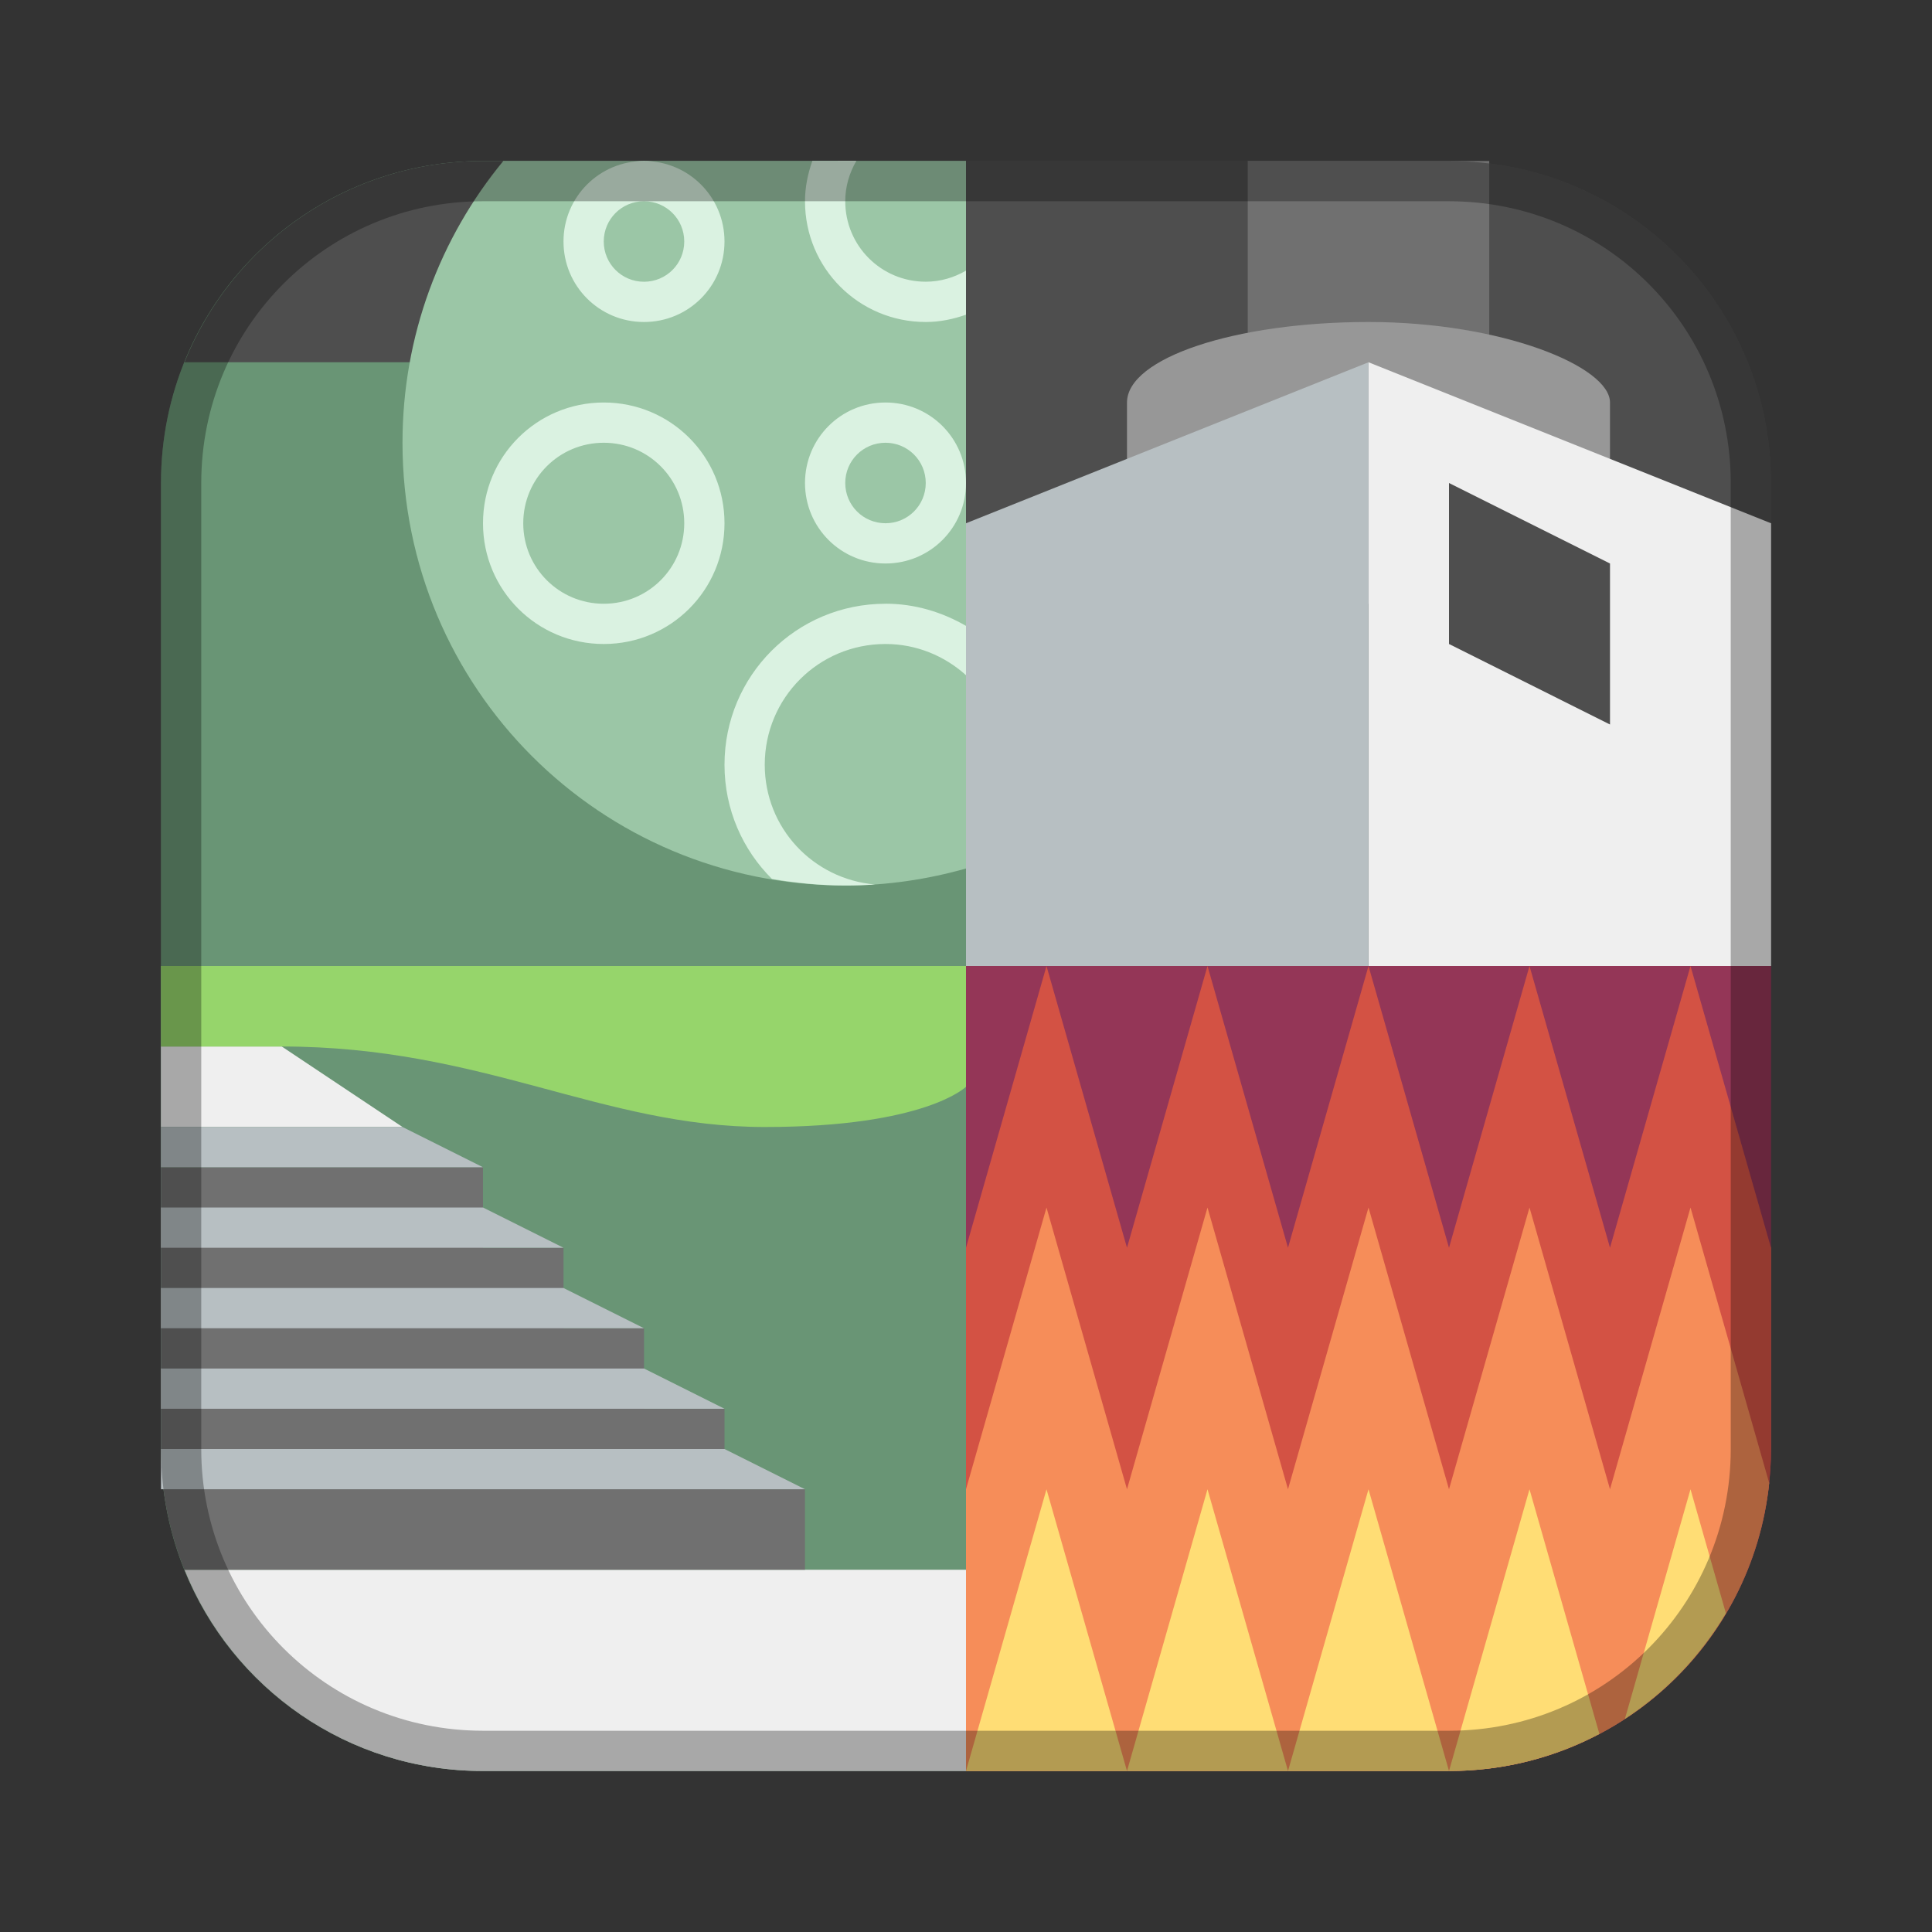 <?xml version="1.0" encoding="UTF-8"?>
<!-- Created with Inkscape (http://www.inkscape.org/) -->
<svg id="SVGRoot" width="48px" height="48px" version="1.1" viewBox="0 0 48 48" xmlns="http://www.w3.org/2000/svg" xmlns:cc="http://creativecommons.org/ns#" xmlns:dc="http://purl.org/dc/elements/1.1/" xmlns:rdf="http://www.w3.org/1999/02/22-rdf-syntax-ns#">
 <rect x="0" y="0" width="48" height="48" fill="#333333" stroke="none"/>
 <defs id="defs815">
  <style id="style819">.cls-1{fill:none;stroke:#fff;stroke-linecap:round;stroke-linejoin:round;}</style>
 </defs>
 <g id="layer1">
  <path id="rect818-3" d="m12 4c-4.432 0-8 3.568-8 8v12l10 2 10-2v-20z" fill="#699575" fill-rule="evenodd" style="paint-order:stroke fill markers"/>
  <path id="rect818-5-8" d="m4 24v12c0 4.432 3.568 8 8 8h12v-20h-20z" fill="#699575" fill-rule="evenodd" style="paint-order:stroke fill markers"/>
  <path id="rect818-5" d="m24 24v20h12c4.432 0 8-3.568 8-8v-12h-20z" fill="#943657" fill-rule="evenodd" style="paint-order:stroke fill markers"/>
  <path id="rect818" d="m24 4v20h20v-12c0-4.432-3.568-8-8-8h-12z" fill="#4e4e4e" fill-rule="evenodd" style="paint-order:stroke fill markers"/>
  <rect id="rect913" x="31" y="4" width="6" height="7" fill="#707070" fill-rule="evenodd" style="paint-order:stroke fill markers"/>
  <path id="path869-1-2" d="m26 24-2 7v7h19.74c0.164-0.64 0.26-1.308 0.26-2v-5l-2-7-2 7-2-7-2 7-2-7-2 7-2-7-2 7-2-7z" fill="#d35244"/>
  <path id="path869-1" d="m26 30-2 7v7h12c4.147 0 7.536-3.124 7.955-7.156l-1.955-6.844-2 7-2-7-2 7-2-7-2 7-2-7-2 7-2-7z" fill="#f68d59"/>
  <path id="path869" d="m26 37-2 7h4l-2-7zm2 7h4l-2-7-2 7zm4 0h4l-2-7-2 7zm4 0c1.352 0 2.622-0.335 3.736-0.922l-1.736-6.078-2 7zm6-7-1.629 5.703c1.026-0.669 1.882-1.567 2.508-2.623l-0.879-3.08z" fill="#ffdd75"/>
  <rect id="rect911" x="28" y="8" width="12" height="7" rx="6" ry="2" fill="#979797" fill-rule="evenodd" style="paint-order:stroke fill markers"/>
  <path id="path909" d="m34 9 10 4v11h-10z" fill="#efefef"/>
  <path id="rect917" d="m4.584 39c1.183 2.936 4.047 5 7.416 5h12v-5h-19.416z" fill="#efefef" fill-rule="evenodd" style="paint-order:stroke fill markers"/>
  <path id="path919" d="m4 29v7c0 1.063 0.211 2.074 0.584 3h15.416v-2h-2v-2h-2v-2h-2v-2h-2v-2h-8z" fill="#707070"/>
  <path id="path971" d="m10 28-3-2h-3v2z" fill="#efefef"/>
  <path id="path973" d="m7 26c5 0 7.945 2 12 2 4 0 5-1 5-1v-3h-20v2h3z" fill="#96d56b"/>
  <path id="path921" d="m4 28v1h8l-2-1zm0 2v1h10l-2-1zm0 2v1h12l-2-1zm0 2v1h14l-2-1zm0 2v1h16l-2-1z" fill="#b7bfc2"/>
  <path id="rect1000" d="m12 4c-3.369 0-6.233 2.064-7.416 5h19.416v-5h-12z" fill="#4e4e4e" fill-rule="evenodd" style="paint-order:stroke fill markers"/>
  <path id="rect1002" d="m12.504 4c-1.565 1.899-2.504 4.335-2.504 7 0 6.094 4.906 11 11 11 1.042 0 2.046-0.153 3-0.422v-17.578z" fill="#9bc6a6" fill-rule="evenodd" style="paint-order:stroke fill markers"/>
  <path id="rect1020" d="m16 4c-1.108 0-2 0.892-2 2s0.892 2 2 2 2-0.892 2-2-0.892-2-2-2zm4.182 0c-0.111 0.314-0.182 0.647-0.182 1 0 1.662 1.338 3 3 3 0.353 0 0.686-0.071 1-0.182v-1.094c-0.295 0.171-0.633 0.275-1 0.275-1.108 0-2-0.892-2-2 0-0.367 0.104-0.705 0.275-1zm-4.182 1c0.554 0 1 0.446 1 1s-0.446 1-1 1-1-0.446-1-1 0.446-1 1-1zm-1 5c-1.662 0-3 1.338-3 3s1.338 3 3 3 3-1.338 3-3-1.338-3-3-3zm7 0c-1.108 0-2 0.892-2 2s0.892 2 2 2 2-0.892 2-2-0.892-2-2-2zm-7 1c1.108 0 2 0.892 2 2s-0.892 2-2 2-2-0.892-2-2 0.892-2 2-2zm7 0c0.554 0 1 0.446 1 1s-0.446 1-1 1-1-0.446-1-1 0.446-1 1-1zm0 4c-2.216 0-4 1.784-4 4 0 1.113 0.451 2.114 1.18 2.838 0.593 0.098 1.198 0.162 1.82 0.162 0.249 0 0.494-0.008 0.738-0.025-1.536-0.134-2.738-1.402-2.738-2.975 0-1.662 1.338-3 3-3 0.773 0 1.469 0.298 2 0.775v-1.225c-0.59-0.341-1.267-0.551-2-0.551z" fill="#daf2e1" fill-rule="evenodd" style="paint-order:stroke fill markers"/>
  <path id="path907" d="m24 13 10-4v15h-10z" fill="#b7bfc2"/>
  <path id="path915" d="m36 12v4l4 2v-4z" fill="#4e4e4e"/>
  <path id="rect817" d="m12 4c-4.432 0-8 3.568-8 8v24c0 4.432 3.568 8 8 8h24c4.432 0 8-3.568 8-8v-24c0-4.432-3.568-8-8-8h-24zm0 1h24c3.878 0 7 3.122 7 7v24c0 3.878-3.122 7-7 7h-24c-3.878 0-7-3.122-7-7v-24c0-3.878 3.122-7 7-7z" fill-rule="evenodd" opacity=".3" style="paint-order:stroke fill markers"/>
 </g>
</svg>
